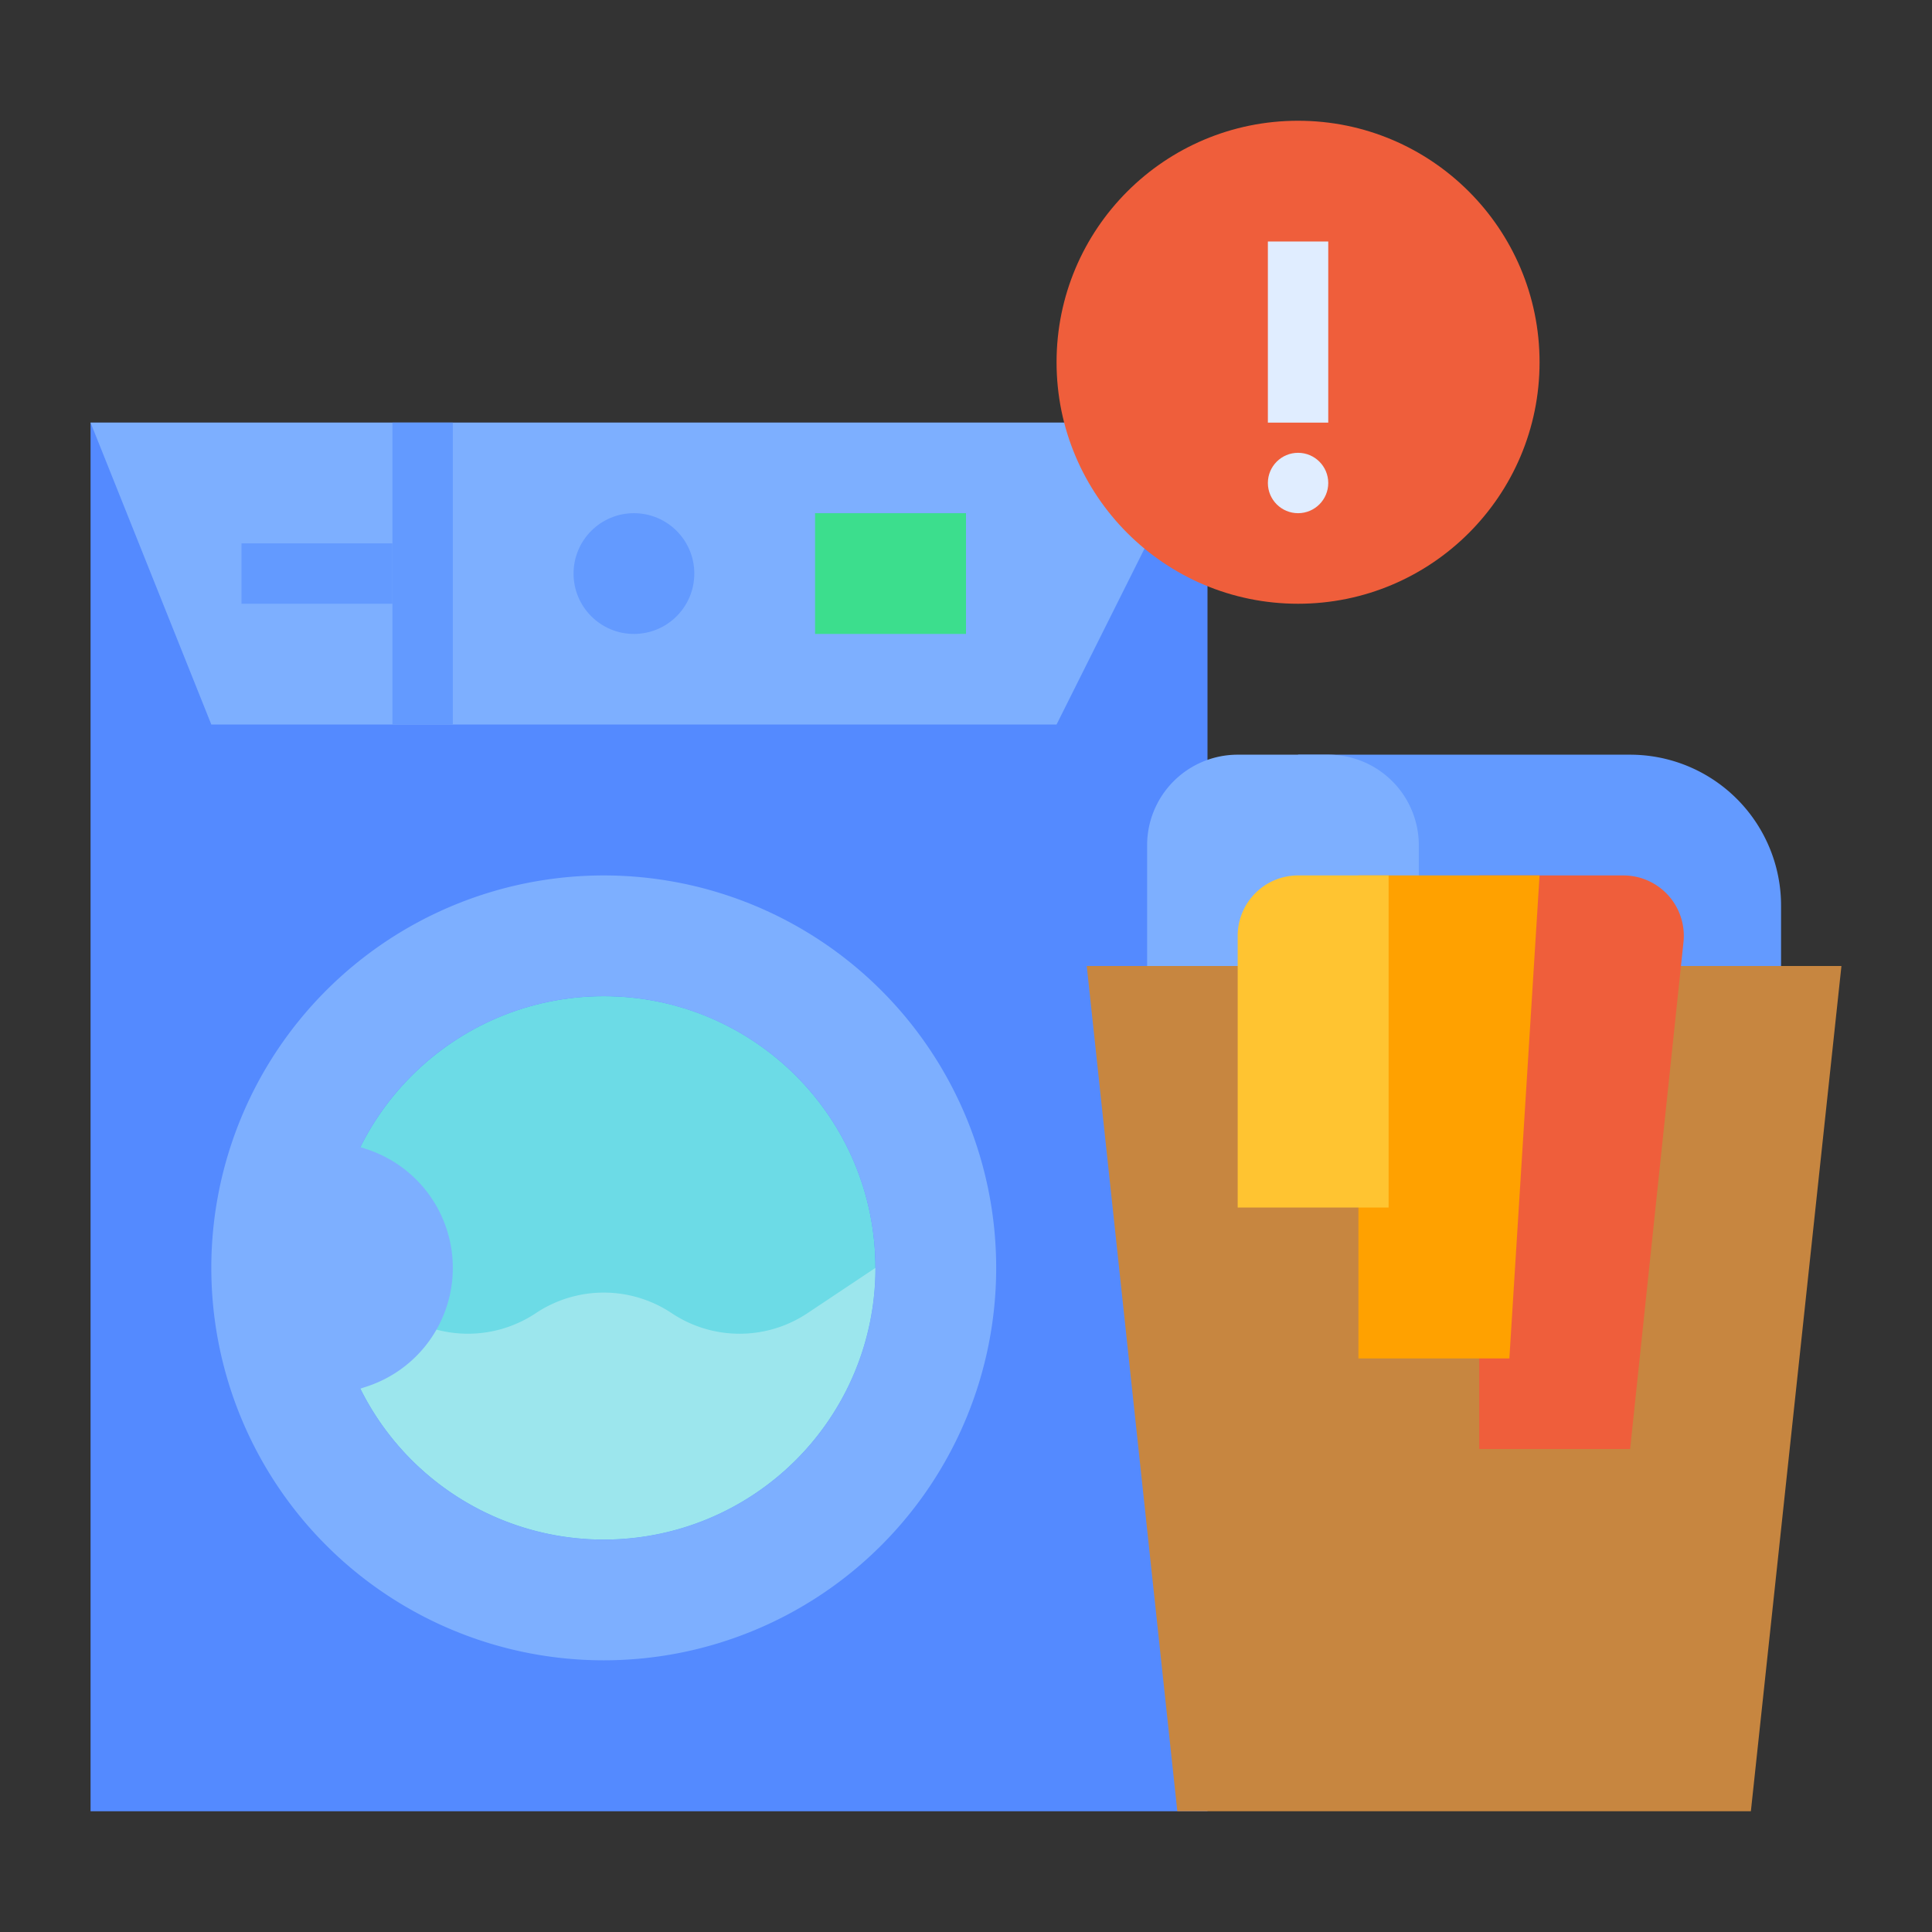 <svg id="flat" height="512" viewBox="0 0 512 512" width="512" xmlns="http://www.w3.org/2000/svg"><rect x="0" y="0" width="512" height="512" fill="#333333" stroke="none"/><path d="m472 256v-16a40 40 0 0 0 -40-40h-88v56z" fill="#639aff"/><path d="m24 112h296v368h-296z" fill="#548aff"/><path d="m376 256v-32a24 24 0 0 0 -24-24h-24a24 24 0 0 0 -24 24v32z" fill="#7dafff"/><path d="m288 256 24 224h152l24-224z" fill="#c78640"/><path d="m392 232h38.227a16 16 0 0 1 15.912 17.675l-14.139 134.325h-40z" fill="#ef5e3b"/><path d="m360 232h48l-8 128h-40z" fill="#ffa100"/><circle cx="160" cy="336" fill="#6cdbe6" r="72"/><path d="m320 112-40 80h-224l-32-80z" fill="#7dafff"/><circle cx="168" cy="152" fill="#639aff" r="16"/><path d="m216 136h40v32h-40z" fill="#3cde8d"/><path d="m64 144h40v16h-40z" fill="#639aff"/><path d="m104 112h16v80h-16z" fill="#639aff"/><path d="m344 232h24a0 0 0 0 1 0 0v88a0 0 0 0 1 0 0h-40a0 0 0 0 1 0 0v-72a16 16 0 0 1 16-16z" fill="#ffc431"/><circle cx="344" cy="96" fill="#ef5e3b" r="64"/><circle cx="344" cy="128" fill="#e0edff" r="8"/><path d="m336 64h16v48h-16z" fill="#e0edff"/><path d="m232 336a72 72 0 0 1 -144 0l18 12a32.45 32.45 0 0 0 36 0 32.45 32.45 0 0 1 36 0 32.437 32.437 0 0 0 36 0z" fill="#9ce6ed"/><path d="m160 232a104 104 0 1 0 104 104 104 104 0 0 0 -104-104zm1.908 175.975a71.984 71.984 0 0 1 -66.406-39.975l1.684-.55a33.085 33.085 0 0 0 22.814-31.45 33.085 33.085 0 0 0 -22.814-31.45l-1.684-.55a72 72 0 1 1 66.406 103.975z" fill="#7dafff"/></svg>
